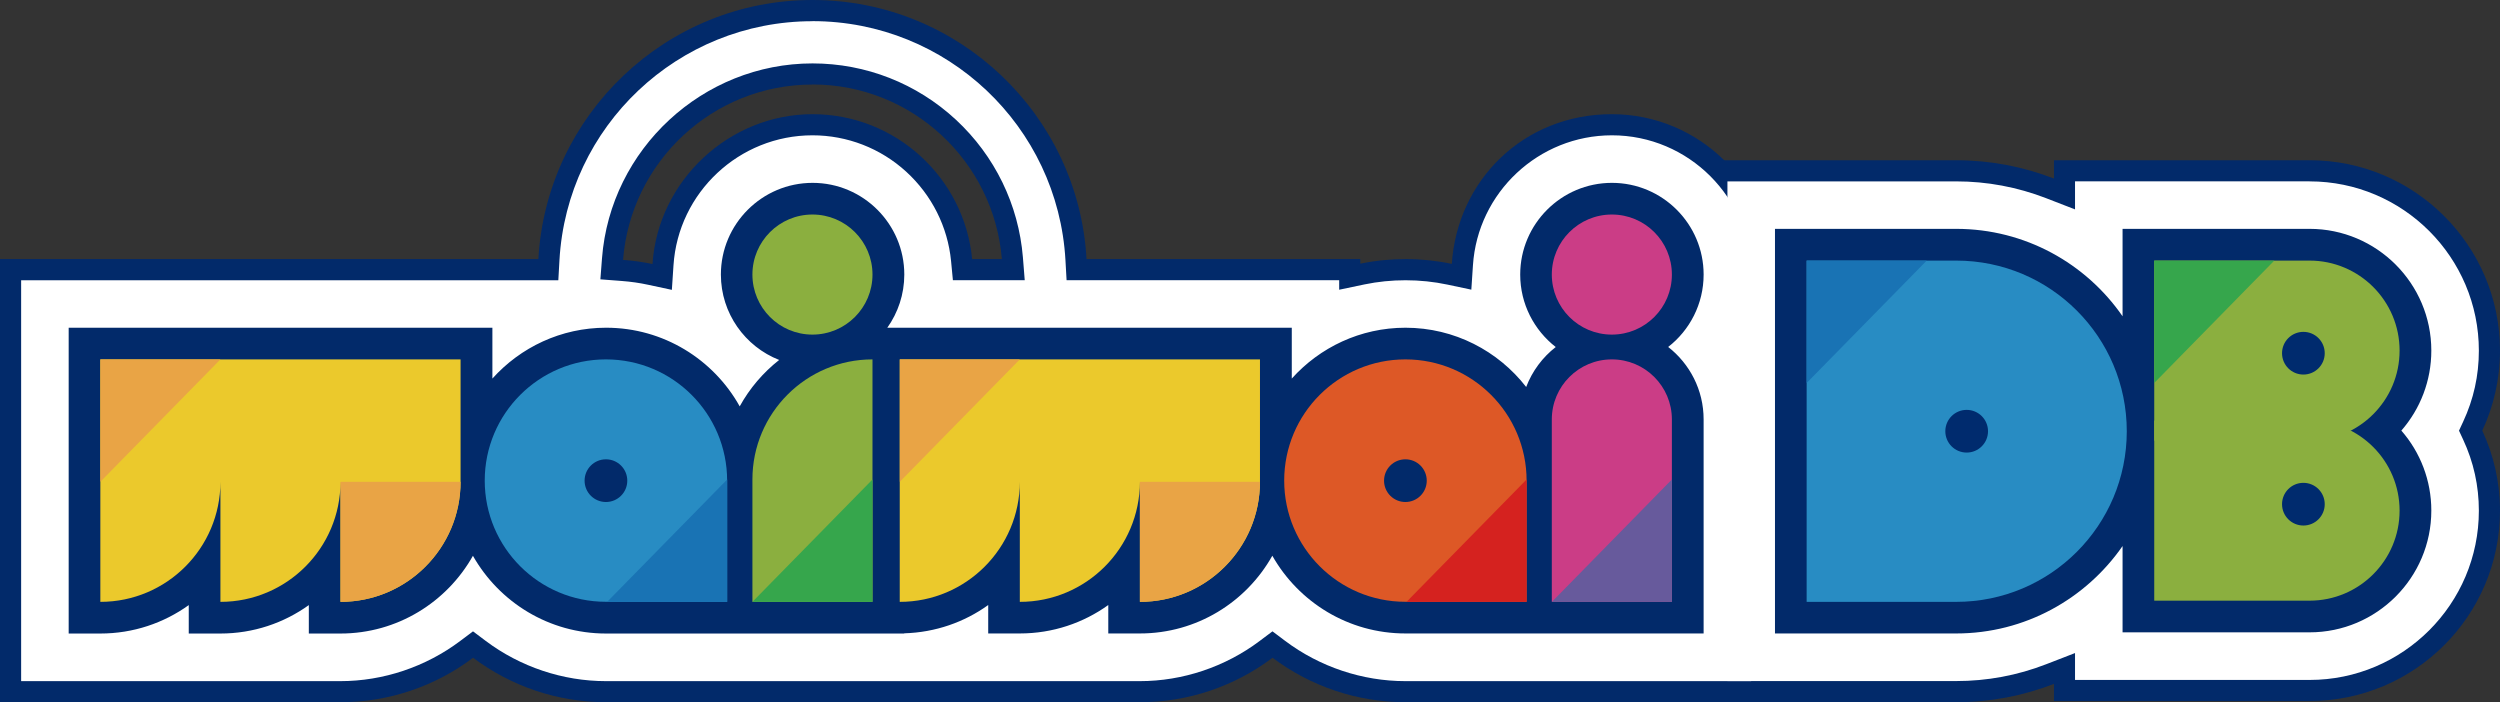 <?xml version="1.0" encoding="UTF-8"?><svg id="a" xmlns="http://www.w3.org/2000/svg" viewBox="0 0 356.02 100"><rect x="0" y="0" width="356.02" height="100" fill="#333333" stroke="none"/><defs><style>.g{fill:#288cc3;}.g,.h,.i,.j,.k,.l,.m,.n,.o,.p,.q,.r,.s{stroke-width:0px;}.h{fill:#1973b4;}.i{fill:#36a64c;}.j{fill:#d5221f;}.k{fill:#cb3d86;}.l{fill:#dd5826;}.m{fill:#8baf3f;}.n{fill:#fff;}.o{fill:#e9a445;}.p{fill:#ebc92c;}.q{fill:#002b6e;}.r{fill:#022a6a;}.s{fill:#675a9c;}</style></defs><path class="r" d="M353.5,61.33c1.61,3.47,2.52,7.33,2.52,11.39,0,14.95-12.16,27.11-27.11,27.11h-36.41v-2.44c-4.32,1.68-9.01,2.61-13.92,2.61h-35.58V22.82h35.58c4.91,0,9.6.93,13.92,2.61v-2.61h36.41c14.95,0,27.11,12.16,27.11,27.11,0,4.07-.91,7.93-2.52,11.39Z"/><path id="b" class="r" d="M252.38,39.1c0-12.59-10.25-22.84-22.84-22.84s-22.01,9.43-22.79,21.32c-4.22-.9-8.76-.92-13.03-.03v-.66h-38.99C153.59,16.36,136.52,0,115.7,0s-37.89,16.36-39.03,36.89H0v63.11h48.49c6.92,0,13.52-2.29,18.88-6.33,5.38,4.04,12,6.33,18.93,6.33h76.04c6.91,0,13.52-2.29,18.88-6.33,5.38,4.04,12,6.33,18.93,6.33h52.25v-40.27c0-3.65-.85-7.17-2.45-10.32,1.6-3.15,2.45-6.66,2.45-10.32ZM115.7,12.03c14.18,0,25.84,10.96,26.97,24.86h-4.23c-1.11-11.56-10.88-20.63-22.73-20.63s-22.01,9.44-22.79,21.34c-1.37-.29-2.77-.49-4.19-.59,1.08-13.95,12.76-24.97,26.98-24.97Z"/><path id="c" class="n" d="M115.7,3.01c19.14,0,34.96,14.96,36.03,34.05l.16,2.84h38.82v1.36l3.62-.76c1.88-.39,3.84-.59,5.83-.59,2.03,0,4.03.21,5.97.62l3.4.72.23-3.47c.68-10.38,9.37-18.51,19.79-18.51,10.93,0,19.83,8.9,19.83,19.83,0,3.16-.71,6.18-2.12,8.96l-.69,1.36.69,1.36c1.41,2.78,2.12,5.79,2.12,8.96v37.26h-49.24c-6.12,0-12.2-2.03-17.12-5.73l-1.81-1.36-1.81,1.36c-4.9,3.69-10.96,5.73-17.07,5.73h-76.04c-6.12,0-12.2-2.03-17.12-5.73l-1.81-1.36-1.81,1.36c-4.9,3.69-10.96,5.73-17.07,5.73H3.01v-57.09h76.5l.16-2.84c1.07-19.09,16.89-34.05,36.03-34.05M95.68,41.27l.23-3.48c.68-10.39,9.37-18.52,19.79-18.52,4.95,0,9.7,1.84,13.36,5.19,3.64,3.33,5.91,7.85,6.38,12.72l.26,2.72h10.23l-.26-3.25c-.61-7.5-4-14.46-9.54-19.6-5.58-5.17-12.83-8.02-20.42-8.02-15.61,0-28.78,12.19-29.98,27.75l-.23,3,3,.23c1.33.1,2.6.28,3.78.54l3.41.73"/><path id="d" class="r" d="M237.55,49.42c3.08-2.39,5.06-6.13,5.06-10.32,0-7.2-5.86-13.06-13.06-13.06s-13.06,5.86-13.06,13.06c0,4.19,1.98,7.92,5.06,10.32-1.88,1.46-3.35,3.43-4.21,5.69-3.99-5.13-10.21-8.44-17.19-8.44-6.42,0-12.2,2.8-16.19,7.24v-7.24h-57.6c1.52-2.14,2.42-4.75,2.42-7.57,0-7.2-5.86-13.06-13.06-13.06s-13.06,5.86-13.06,13.06c0,5.52,3.45,10.26,8.3,12.16-2.29,1.8-4.21,4.05-5.62,6.61-3.72-6.68-10.86-11.2-19.03-11.2-6.42,0-12.2,2.8-16.19,7.24v-7.24H9.78v43.55h4.51c4.69,0,9.04-1.5,12.59-4.05v4.05h4.51c4.69,0,9.04-1.5,12.59-4.05v4.05h4.51c8.09,0,15.15-4.47,18.86-11.07,3.74,6.6,10.83,11.07,18.95,11.07h42.47v-.03c4.45-.13,8.57-1.59,11.96-4.03v4.05h4.51c4.69,0,9.04-1.5,12.59-4.05v4.05h4.51c8.09,0,15.15-4.47,18.85-11.07,3.74,6.6,10.83,11.07,18.95,11.07h42.47v-30.49c0-4.19-1.98-7.92-5.06-10.32Z"/><g id="e"><path class="p" d="M48.49,51.18H14.29v34.53h0c9.44,0,17.1-7.66,17.1-17.1v17.1h0c9.44,0,17.1-7.66,17.1-17.1v17.1h0c9.44,0,17.1-7.66,17.1-17.1v-17.43h-17.1Z"/><path class="m" d="M107.15,39.1c0-4.72,3.83-8.55,8.55-8.55h0c4.72,0,8.55,3.83,8.55,8.55s-3.83,8.55-8.55,8.55h0c-4.72,0-8.55-3.83-8.55-8.55ZM107.15,68.28v17.43h17.1v-34.53c-9.44,0-17.1,7.66-17.1,17.1Z"/><path class="p" d="M162.33,51.18h-34.2v34.53c9.44,0,17.1-7.66,17.1-17.1v17.1c9.44,0,17.1-7.66,17.1-17.1v17.1c9.44,0,17.1-7.66,17.1-17.1v-17.43h-17.1Z"/><path class="k" d="M238.09,59.73v25.98h-17.1v-25.98c0-4.72,3.83-8.55,8.55-8.55s8.55,3.83,8.55,8.55ZM229.54,47.65c4.72,0,8.55-3.83,8.55-8.55s-3.83-8.55-8.55-8.55-8.55,3.83-8.55,8.55,3.83,8.55,8.55,8.55Z"/><path class="g" d="M86.29,51.18c-9.53,0-17.26,7.73-17.26,17.26h0c0,9.53,7.73,17.26,17.26,17.26h17.26v-17.26c0-9.53-7.73-17.26-17.26-17.26ZM86.29,71.49c-1.68,0-3.04-1.36-3.04-3.04s1.36-3.04,3.04-3.04,3.04,1.36,3.04,3.04-1.36,3.04-3.04,3.04Z"/><path class="l" d="M200.14,51.18c-9.53,0-17.26,7.73-17.26,17.26h0c0,9.53,7.73,17.26,17.26,17.26h17.26v-17.26c0-9.53-7.73-17.26-17.26-17.26ZM200.14,71.49c-1.68,0-3.04-1.36-3.04-3.04s1.36-3.04,3.04-3.04,3.04,1.36,3.04,3.04-1.36,3.04-3.04,3.04Z"/></g><g id="f"><polygon class="o" points="14.29 68.61 14.29 51.18 31.39 51.18 14.29 68.61"/><polygon class="h" points="103.56 68.28 103.56 85.71 86.46 85.71 103.56 68.28"/><polygon class="i" points="124.25 68.28 124.25 85.71 107.15 85.71 124.25 68.28"/><polygon class="j" points="217.4 68.28 217.4 85.71 200.3 85.71 217.4 68.28"/><polygon class="s" points="238.09 68.28 238.09 85.71 221 85.71 238.09 68.28"/><path class="o" d="M48.49,85.71h0c9.44,0,17.1-7.66,17.1-17.1h-17.1v17.1Z"/><polygon class="o" points="128.14 68.61 128.14 51.18 145.23 51.18 128.14 68.61"/><path class="o" d="M162.33,85.71h0c9.44,0,17.1-7.66,17.1-17.1h-17.1v17.1Z"/></g><path class="n" d="M328.9,25.83c13.29,0,24.11,10.81,24.11,24.11,0,3.53-.75,6.93-2.24,10.12l-.59,1.27.59,1.27c1.49,3.19,2.24,6.6,2.24,10.12,0,13.29-10.81,24.11-24.11,24.11h-33.4v-3.83l-4.1,1.59c-4.11,1.6-8.43,2.4-12.83,2.4h-32.57V25.83h32.57c4.41,0,8.72.81,12.83,2.4l4.1,1.59v-4h33.4"/><path class="r" d="M346.24,49.93c0-9.56-7.78-17.34-17.34-17.34h-26.63v12.45c-5.2-7.52-13.88-12.45-23.7-12.45h-25.8v57.62h25.8c9.81,0,18.49-4.94,23.7-12.45v12.29h26.63c9.56,0,17.34-7.78,17.34-17.34,0-4.28-1.56-8.29-4.27-11.39,2.71-3.1,4.27-7.12,4.27-11.39Z"/><path class="g" d="M278.57,85.71c13.42,0,24.3-10.88,24.3-24.3h0c0-13.42-10.88-24.3-24.3-24.3h-21.29v48.6h21.29Z"/><path class="m" d="M306.78,59.9h22.12c7.08,0,12.82,5.75,12.82,12.82h0c0,7.08-5.75,12.82-12.82,12.82h-22.12v-25.65h0Z"/><path class="m" d="M306.78,37.11h22.12c7.08,0,12.82,5.75,12.82,12.82h0c0,7.08-5.75,12.82-12.82,12.82h-22.12v-25.65h0Z"/><path class="q" d="M280.07,64.45c-1.68,0-3.04-1.36-3.04-3.04s1.36-3.04,3.04-3.04,3.04,1.36,3.04,3.04-1.36,3.04-3.04,3.04Z"/><path class="q" d="M328.02,53.34c-1.68,0-3.04-1.36-3.04-3.04s1.36-3.04,3.04-3.04,3.04,1.36,3.04,3.04-1.36,3.04-3.04,3.04Z"/><path class="q" d="M328.02,74.84c-1.68,0-3.04-1.36-3.04-3.04s1.36-3.04,3.04-3.04,3.04,1.36,3.04,3.04-1.36,3.04-3.04,3.04Z"/><polygon class="h" points="257.28 54.54 257.28 37.11 274.38 37.11 257.28 54.54"/><polygon class="i" points="306.78 54.54 306.78 37.11 323.88 37.11 306.78 54.54"/></svg>
